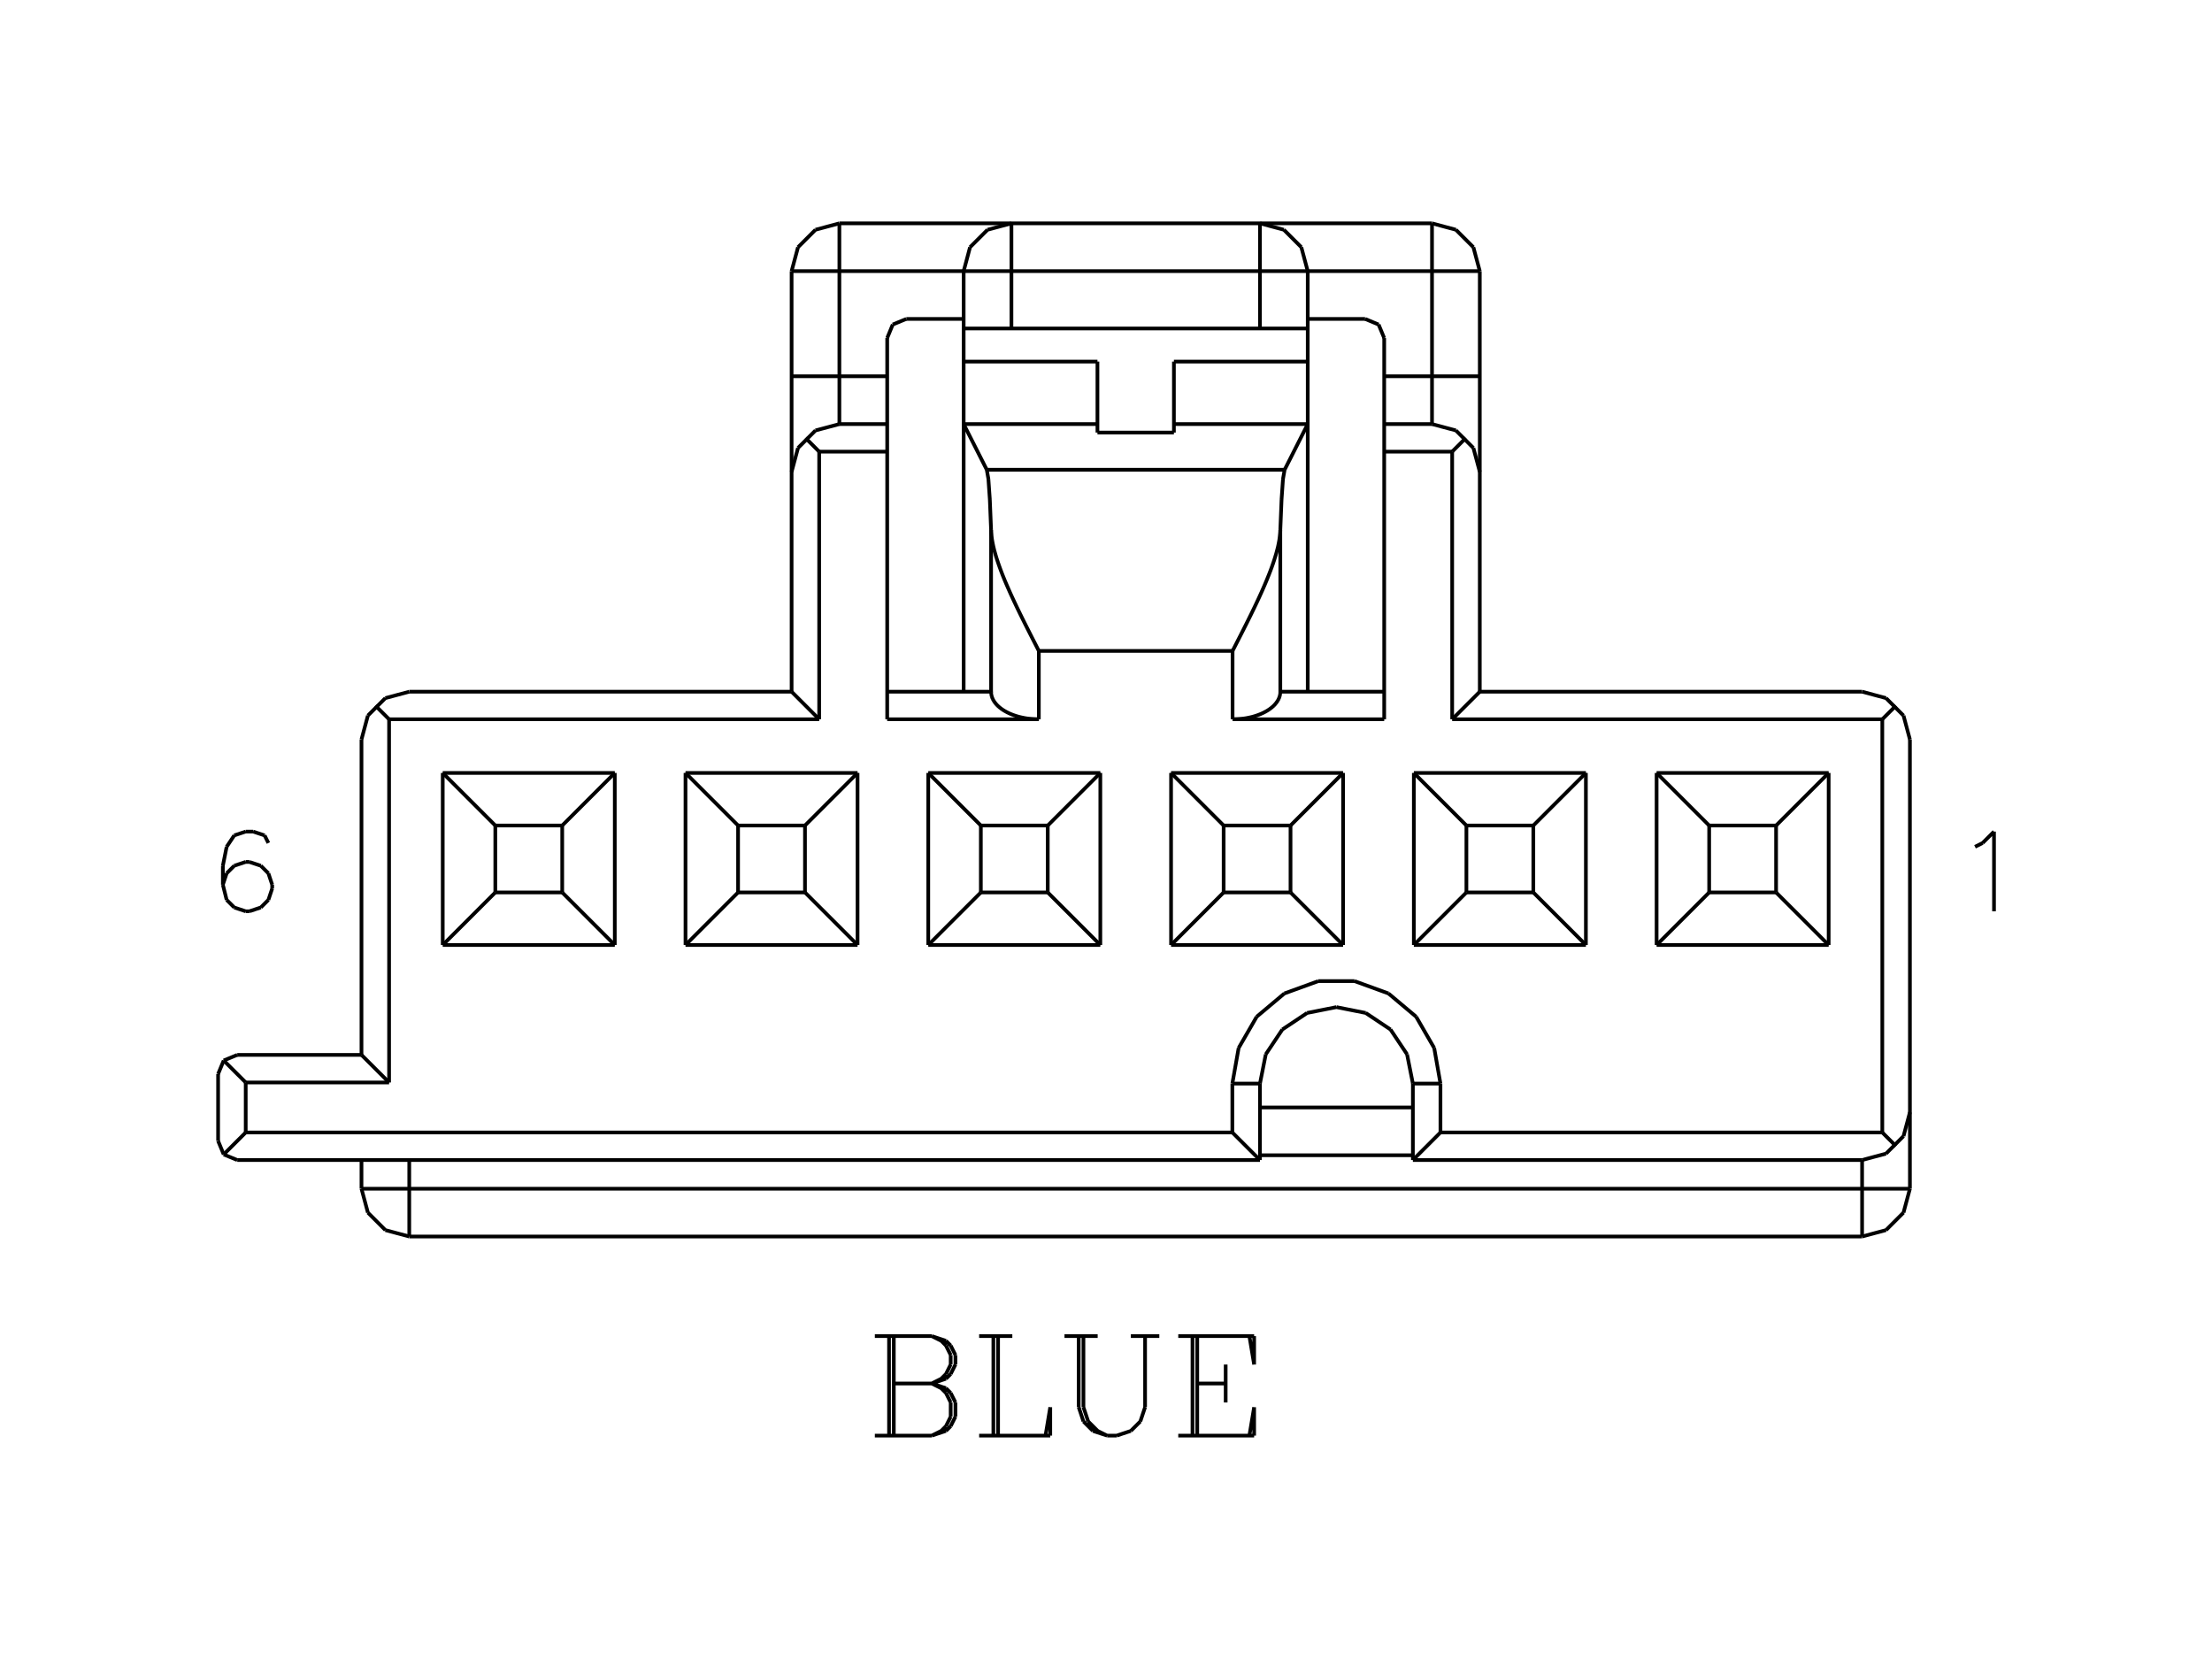 <?xml version="1.0" standalone="no"?><svg xmlns="http://www.w3.org/2000/svg" width="600.000" height="450.000" viewBox="0.0 0.0 600.000 450.000" version="1.1">
<title>Acme Converter - Post-processed with EDS-Designer: 14.44 (info@symca.com)</title>
<desc>Acme Converter - Post-processed with EDS-Designer: 14.44 (info@symca.com)</desc>
<g id="EDS_STYLE_GROUP" fill="none" stroke="black" stroke-width="1.0">
<g id="0" display="visible">
<path d="M241.15 389.41L241.15 362.41M242.44 362.41L242.44 389.41M237.3 362.41L252.73 362.41M252.73 362.41L256.59 363.69M256.59 363.69L257.87 364.98M257.87 364.98L259.16 367.55M259.16 367.55L259.16 370.12M259.16 370.12L257.87 372.7M257.87 372.7L256.59 373.98M256.59 373.98L252.73 375.27M252.73 362.41L255.3 363.69M255.3 363.69L256.59 364.98M256.59 364.98L257.87 367.55M257.87 367.55L257.87 370.12M257.87 370.12L256.59 372.7M256.59 372.7L255.3 373.98M255.3 373.98L252.73 375.27M242.44 375.27L252.73 375.27M252.73 375.27L256.59 376.55M256.59 376.55L257.87 377.84M257.87 377.84L259.16 380.41M259.16 380.41L259.16 384.27M259.16 384.27L257.87 386.84M257.87 386.84L256.59 388.13M256.59 388.13L252.73 389.41M252.73 389.41L237.3 389.41M252.73 375.27L255.3 376.55M255.3 376.55L256.59 377.84M256.59 377.84L257.87 380.41M257.87 380.41L257.87 384.27M257.87 384.27L256.59 386.84M256.59 386.84L255.3 388.13M255.3 388.13L252.73 389.41M269.45 389.41L269.45 362.41M270.73 362.41L270.73 389.41M265.59 362.41L274.59 362.41M265.59 389.41L284.88 389.41M284.88 389.41L284.88 381.7M284.88 381.7L283.59 389.41M292.6 362.41L292.6 381.7M292.6 381.7L293.88 385.56M293.88 385.56L296.45 388.13M296.45 388.13L300.31 389.41M300.31 389.41L302.88 389.41M302.88 389.41L306.74 388.13M306.74 388.13L309.31 385.56M309.31 385.56L310.6 381.7M310.6 381.7L310.6 362.41M293.88 362.41L293.88 381.7M293.88 381.7L295.17 385.56M295.17 385.56L297.74 388.13M297.74 388.13L300.31 389.41M288.74 362.41L297.74 362.41M306.74 362.41L314.46 362.41M323.46 389.41L323.46 362.41M324.75 362.41L324.75 389.41M332.46 370.12L332.46 380.41M319.6 362.41L340.18 362.41M340.18 362.41L340.18 370.12M340.18 370.12L338.89 362.41M324.75 375.27L332.46 375.27M319.6 389.41L340.18 389.41M340.18 389.41L340.18 381.7M340.18 381.7L338.89 389.41"/>
<path d="M59.16 291.33L59.16 309.47"/>
<path d="M66.65 293.62L66.65 307.18"/>
<path d="M60.68 287.66L66.65 293.62"/>
<path d="M98.05 286.14L105.54 293.62"/>
<path d="M98.05 200.58L98.05 286.14"/>
<path d="M98.05 314.66L98.05 322.44"/>
<path d="M105.54 195.1L105.54 293.62"/>
<path d="M111.01 314.66L111.01 335.4"/>
<path d="M120.09 209.66L120.09 256.33"/>
<path d="M134.35 223.92L134.35 242.07"/>
<path d="M152.5 242.07L152.5 223.92"/>
<path d="M505.09 335.4L111.01 335.4"/>
<path d="M98.05 322.44L518.06 322.44"/>
<path d="M101.85 191.42L105.54 195.1"/>
<path d="M152.5 242.07L166.76 256.33"/>
<path d="M134.35 223.92L120.09 209.66"/>
<path d="M166.76 256.33L166.76 209.66"/>
<path d="M341.76 314.66L64.35 314.66"/>
<path d="M383.24 314.66L505.09 314.66"/>
<path d="M341.76 313.36L383.24 313.36"/>
<path d="M66.65 307.18L334.27 307.18"/>
<path d="M390.72 307.18L510.57 307.18"/>
<path d="M185.94 209.66L185.94 256.33"/>
<path d="M200.2 223.92L200.2 242.07"/>
<path d="M341.76 300.4L383.24 300.4"/>
<path d="M390.72 293.92L383.24 293.92"/>
<path d="M334.27 293.92L341.76 293.92"/>
<path d="M105.54 293.62L66.65 293.62"/>
<path d="M98.05 286.14L64.35 286.14"/>
<path d="M214.72 187.62L214.72 73.54"/>
<path d="M218.35 242.07L218.35 223.92"/>
<path d="M60.68 313.14L66.65 307.18"/>
<path d="M134.35 242.07L120.09 256.33"/>
<path d="M152.5 223.92L166.76 209.66"/>
<path d="M218.35 242.07L232.61 256.33"/>
<path d="M200.2 223.92L185.94 209.66"/>
<path d="M222.2 195.1L222.2 122.51"/>
<path d="M227.68 115.03L227.68 60.58"/>
<path d="M232.61 256.33L232.61 209.66"/>
<path d="M120.09 256.33L166.76 256.33"/>
<path d="M185.94 256.33L232.61 256.33"/>
<path d="M251.79 256.33L298.46 256.33"/>
<path d="M317.65 256.33L364.31 256.33"/>
<path d="M383.5 256.33L430.17 256.33"/>
<path d="M449.35 256.33L496.02 256.33"/>
<path d="M240.65 195.1L240.65 91.69"/>
<path d="M251.79 209.66L251.79 256.33"/>
<path d="M134.35 242.07L152.5 242.07"/>
<path d="M200.2 242.07L218.35 242.07"/>
<path d="M266.05 242.07L284.2 242.07"/>
<path d="M331.91 242.07L350.05 242.07"/>
<path d="M397.76 242.07L415.91 242.07"/>
<path d="M463.61 242.07L481.76 242.07"/>
<path d="M341.76 314.66L334.27 307.18"/>
<path d="M222.2 195.1L214.72 187.62"/>
<path d="M284.2 242.07L298.46 256.33"/>
<path d="M266.05 223.92L251.79 209.66"/>
<path d="M268.81 187.62L268.83 187.88"/>
<path d="M261.39 73.54L261.39 187.62"/>
<path d="M266.05 223.92L266.05 242.07"/>
<path d="M268.83 143.76L268.83 187.88"/>
<path d="M200.2 242.07L185.94 256.33"/>
<path d="M218.35 223.92L232.61 209.66"/>
<path d="M481.76 223.92L463.61 223.92"/>
<path d="M415.91 223.92L397.76 223.92"/>
<path d="M350.05 223.92L331.91 223.92"/>
<path d="M284.2 223.92L266.05 223.92"/>
<path d="M218.35 223.92L200.2 223.92"/>
<path d="M152.5 223.92L134.35 223.92"/>
<path d="M274.35 60.58L274.35 73.54"/>
<path d="M281.78 176.56L281.78 195.1"/>
<path d="M284.2 242.07L284.2 223.92"/>
<path d="M496.02 209.66L449.35 209.66"/>
<path d="M430.17 209.66L383.5 209.66"/>
<path d="M364.31 209.66L317.65 209.66"/>
<path d="M298.46 209.66L251.79 209.66"/>
<path d="M232.61 209.66L185.94 209.66"/>
<path d="M166.76 209.66L120.09 209.66"/>
<path d="M297.68 98.08L297.68 117.33"/>
<path d="M298.46 256.33L298.46 209.66"/>
<path d="M266.05 242.07L251.79 256.33"/>
<path d="M284.2 223.92L298.46 209.66"/>
<path d="M510.57 195.1L393.9 195.1"/>
<path d="M375.46 195.1L334.33 195.1"/>
<path d="M281.78 195.1L240.65 195.1"/>
<path d="M222.2 195.1L105.54 195.1"/>
<path d="M505.09 187.62L401.39 187.62"/>
<path d="M214.72 187.62L111.01 187.62"/>
<path d="M240.65 187.62L268.81 187.62"/>
<path d="M347.3 187.62L375.46 187.62"/>
<path d="M218.52 118.82L222.2 122.51"/>
<path d="M350.05 242.07L364.31 256.33"/>
<path d="M331.91 223.92L317.65 209.66"/>
<path d="M261.39 115.03L267.66 127.42"/>
<path d="M317.65 209.66L317.65 256.33"/>
<path d="M318.42 98.08L318.42 117.33"/>
<path d="M354.72 115.03L348.45 127.42"/>
<path d="M393.9 122.51L397.59 118.82"/>
<path d="M334.33 176.56L281.78 176.56"/>
<path d="M331.91 223.92L331.91 242.07"/>
<path d="M334.27 307.18L334.27 293.92"/>
<path d="M334.33 195.1L334.33 176.56"/>
<path d="M341.76 314.66L341.76 293.92"/>
<path d="M341.76 73.54L341.76 60.58"/>
<path d="M347.28 187.88L347.28 143.76"/>
<path d="M350.05 242.07L350.05 223.92"/>
<path d="M354.72 73.54L354.72 187.62"/>
<path d="M347.28 187.88L347.3 187.62"/>
<path d="M331.91 242.07L317.65 256.33"/>
<path d="M350.05 223.92L364.31 209.66"/>
<path d="M401.39 187.62L393.9 195.1"/>
<path d="M348.45 127.42L267.66 127.42"/>
<path d="M397.76 223.92L383.5 209.66"/>
<path d="M415.91 242.07L430.17 256.33"/>
<path d="M364.31 256.33L364.31 209.66"/>
<path d="M375.46 195.1L375.46 91.69"/>
<path d="M393.9 122.51L375.46 122.51"/>
<path d="M240.65 122.51L222.2 122.51"/>
<path d="M297.68 117.33L318.42 117.33"/>
<path d="M388.43 115.03L375.46 115.03"/>
<path d="M354.72 115.03L318.42 115.03"/>
<path d="M297.68 115.03L261.39 115.03"/>
<path d="M240.65 115.03L227.68 115.03"/>
<path d="M514.26 310.86L510.57 307.18"/>
<path d="M383.24 293.92L383.24 314.66"/>
<path d="M383.5 209.66L383.5 256.33"/>
<path d="M388.43 60.58L388.43 115.03"/>
<path d="M390.72 293.92L390.72 307.18"/>
<path d="M393.9 122.51L393.9 195.1"/>
<path d="M397.76 223.92L397.76 242.07"/>
<path d="M397.76 242.07L383.5 256.33"/>
<path d="M415.91 223.92L430.17 209.66"/>
<path d="M401.39 102.06L375.46 102.06"/>
<path d="M214.72 102.06L240.65 102.06"/>
<path d="M354.72 98.08L318.42 98.08"/>
<path d="M297.68 98.08L261.39 98.08"/>
<path d="M354.72 89.1L261.39 89.1"/>
<path d="M463.61 223.92L449.35 209.66"/>
<path d="M481.76 242.07L496.02 256.33"/>
<path d="M401.39 73.54L401.39 187.62"/>
<path d="M245.83 86.51L261.39 86.51"/>
<path d="M354.72 86.51L370.28 86.51"/>
<path d="M214.72 73.54L401.39 73.54"/>
<path d="M415.91 242.07L415.91 223.92"/>
<path d="M430.17 256.33L430.17 209.66"/>
<path d="M227.68 60.58L388.43 60.58"/>
<path d="M449.35 209.66L449.35 256.33"/>
<path d="M383.24 314.66L390.72 307.18"/>
<path d="M514.26 191.42L510.57 195.1"/>
<path d="M463.61 242.07L449.35 256.33"/>
<path d="M481.76 223.92L496.02 209.66"/>
<path d="M463.61 223.92L463.61 242.07"/>
<path d="M481.76 242.07L481.76 223.92"/>
<path d="M496.02 256.33L496.02 209.66"/>
<path d="M505.09 314.66L505.09 335.4"/>
<path d="M510.57 307.18L510.57 195.1"/>
<path d="M518.06 322.44L518.06 200.58"/>
<path d="M390.72 293.92L389.02 284.26M389.02 284.26L384.12 275.78M384.12 275.78L376.61 269.47M376.61 269.47L367.4 266.12M367.4 266.12L357.6 266.12M357.6 266.12L348.39 269.47M348.39 269.47L340.88 275.78M340.88 275.78L335.98 284.26M335.98 284.26L334.27 293.92"/>
<path d="M383.24 293.92L381.66 285.98M381.66 285.98L377.17 279.25M377.17 279.25L370.44 274.76M370.44 274.76L362.5 273.18M362.5 273.18L354.56 274.76M354.56 274.76L347.83 279.25M347.83 279.25L343.34 285.98M343.34 285.98L341.76 293.92"/>
<path d="M98.05 322.44L99.79 328.92M99.79 328.92L104.53 333.66M104.53 333.66L111.01 335.4"/>
<path d="M505.09 335.4L511.58 333.66M511.58 333.66L516.32 328.92M516.32 328.92L518.06 322.44"/>
<path d="M401.39 73.54L399.65 67.06M399.65 67.06L394.91 62.32M394.91 62.32L388.43 60.58"/>
<path d="M227.68 60.58L221.2 62.32M221.2 62.32L216.46 67.06M216.46 67.06L214.72 73.54"/>
<path d="M274.35 60.58L267.87 62.32M267.87 62.32L263.12 67.06M263.12 67.06L261.39 73.54"/>
<path d="M354.72 73.54L352.98 67.06M352.98 67.06L348.24 62.32M348.24 62.32L341.76 60.58"/>
<path d="M111.01 187.62L104.53 189.36M104.53 189.36L99.79 194.1M99.79 194.1L98.05 200.58"/>
<path d="M227.68 115.03L221.2 116.76M221.2 116.76L216.46 121.51M216.46 121.51L214.72 127.99"/>
<path d="M505.09 314.66L511.58 312.92M511.58 312.92L516.32 308.18M516.32 308.18L518.06 301.7"/>
<path d="M518.06 200.58L516.32 194.1M516.32 194.1L511.58 189.36M511.58 189.36L505.09 187.62"/>
<path d="M401.39 127.99L399.65 121.51M399.65 121.51L394.91 116.76M394.91 116.76L388.43 115.03"/>
<path d="M64.35 286.14L60.68 287.66M60.68 287.66L59.16 291.33"/>
<path d="M375.46 91.69L373.94 88.03M373.94 88.03L370.28 86.51"/>
<path d="M245.83 86.51L242.16 88.03M242.16 88.03L240.65 91.69"/>
<path d="M59.16 309.47L60.68 313.14M60.68 313.14L64.35 314.66"/>
<path d="M347.28 143.76L347.26 144.31M347.26 144.31L347.21 144.87M347.21 144.87L347.15 145.42M347.15 145.42L347.08 145.97M347.08 145.97L347 146.52M347 146.52L346.9 147.06M346.9 147.06L346.79 147.61M346.79 147.61L346.68 148.15M346.68 148.15L346.55 148.69M346.55 148.69L346.41 149.23M346.41 149.23L346.27 149.76M346.27 149.76L346.12 150.3M346.12 150.3L345.8 151.36M345.8 151.36L345.46 152.41M345.46 152.41L345.1 153.46M345.1 153.46L344.72 154.5M344.72 154.5L344.32 155.54M344.32 155.54L343.91 156.57M343.91 156.57L343.49 157.6M343.49 157.6L343.06 158.62M343.06 158.62L342.62 159.63M342.62 159.63L342.17 160.65M342.17 160.65L341.71 161.66M341.71 161.66L341.25 162.66M341.25 162.66L340.3 164.67M340.3 164.67L339.33 166.67M339.33 166.67L338.35 168.65M338.35 168.65L337.35 170.64M337.35 170.64L336.35 172.61M336.35 172.61L334.33 176.56"/>
<path d="M347.28 187.88L347.26 188.13M347.26 188.13L347.22 188.38M347.22 188.38L347.17 188.63M347.17 188.63L347.11 188.87M347.11 188.87L347.03 189.11M347.03 189.11L346.94 189.34M346.94 189.34L346.84 189.58M346.84 189.58L346.73 189.8M346.73 189.8L346.61 190.02M346.61 190.02L346.47 190.23M346.47 190.23L346.33 190.44M346.33 190.44L346.18 190.64M346.18 190.64L346.03 190.84M346.03 190.84L345.86 191.03M345.86 191.03L345.69 191.22M345.69 191.22L345.52 191.4M345.52 191.4L345.34 191.57M345.34 191.57L345.15 191.74M345.15 191.74L344.76 192.06M344.76 192.06L344.36 192.36M344.36 192.36L343.94 192.64M343.94 192.64L343.51 192.9M343.51 192.9L343.07 193.14M343.07 193.14L342.62 193.37M342.62 193.37L342.17 193.58M342.17 193.58L341.7 193.77M341.7 193.77L341.23 193.95M341.23 193.95L340.76 194.12M340.76 194.12L340.28 194.27M340.28 194.27L339.8 194.41M339.8 194.41L339.31 194.53M339.31 194.53L338.82 194.64M338.82 194.64L338.33 194.74M338.33 194.74L337.83 194.83M337.83 194.83L337.33 194.9M337.33 194.9L336.84 194.96M336.84 194.96L336.34 195.01M336.34 195.01L335.83 195.05M335.83 195.05L335.33 195.08M335.33 195.08L334.83 195.1M334.83 195.1L334.33 195.1"/>
<path d="M281.78 195.1L281.28 195.1M281.28 195.1L280.78 195.08M280.78 195.08L280.27 195.05M280.27 195.05L279.77 195.01M279.77 195.01L279.27 194.96M279.27 194.96L278.77 194.9M278.77 194.9L278.28 194.83M278.28 194.83L277.78 194.74M277.78 194.74L277.29 194.64M277.29 194.64L276.8 194.53M276.8 194.53L276.31 194.41M276.31 194.41L275.83 194.27M275.83 194.27L275.35 194.12M275.35 194.12L274.87 193.95M274.87 193.95L274.4 193.77M274.4 193.77L273.94 193.58M273.94 193.58L273.48 193.37M273.48 193.37L273.04 193.14M273.04 193.14L272.6 192.9M272.6 192.9L272.17 192.64M272.17 192.64L271.75 192.36M271.75 192.36L271.35 192.06M271.35 192.06L270.96 191.74M270.96 191.74L270.77 191.57M270.77 191.57L270.59 191.4M270.59 191.4L270.41 191.22M270.41 191.22L270.24 191.03M270.24 191.03L270.08 190.84M270.08 190.84L269.92 190.64M269.92 190.64L269.78 190.44M269.78 190.44L269.63 190.23M269.63 190.23L269.5 190.02M269.5 190.02L269.38 189.8M269.38 189.8L269.27 189.58M269.27 189.58L269.17 189.34M269.17 189.34L269.08 189.11M269.08 189.11L269 188.87M269 188.87L268.94 188.63M268.94 188.63L268.89 188.38M268.89 188.38L268.85 188.13M268.85 188.13L268.83 187.88"/>
<path d="M268.83 143.76L268.85 144.31M268.85 144.31L268.9 144.87M268.9 144.87L268.95 145.42M268.95 145.42L269.03 145.97M269.03 145.97L269.11 146.52M269.11 146.52L269.21 147.06M269.21 147.06L269.32 147.61M269.32 147.61L269.43 148.15M269.43 148.15L269.56 148.69M269.56 148.69L269.69 149.23M269.69 149.23L269.84 149.76M269.84 149.76L269.99 150.3M269.99 150.3L270.3 151.36M270.3 151.36L270.65 152.41M270.65 152.41L271.01 153.46M271.01 153.46L271.39 154.5M271.39 154.5L271.78 155.54M271.78 155.54L272.19 156.57M272.19 156.57L272.61 157.6M272.61 157.6L273.05 158.62M273.05 158.62L273.49 159.63M273.49 159.63L273.94 160.65M273.94 160.65L274.4 161.66M274.4 161.66L274.86 162.66M274.86 162.66L275.81 164.67M275.81 164.67L276.78 166.67M276.78 166.67L277.76 168.65M277.76 168.65L278.76 170.64M278.76 170.64L279.76 172.61M279.76 172.61L281.78 176.56"/>
<path d="M341.76 73.54L341.76 89.1"/>
<path d="M274.35 73.54L274.35 89.1"/>
<path d="M348.45 127.42L348.01 129.91M348.01 129.91L347.62 135.48M347.62 135.48L347.28 143.76"/>
<path d="M268.83 143.76L268.49 135.48M268.49 135.48L268.1 129.91M268.1 129.91L267.66 127.42"/>
<path d="M535.72 229.69L537.78 228.66M537.78 228.66L540.87 225.57M540.87 225.57L540.87 247.18"/>
<path d="M72.8 228.66L71.77 226.6M71.77 226.6L68.68 225.57M68.68 225.57L66.63 225.57M66.63 225.57L63.54 226.6M63.54 226.6L61.48 229.69M61.48 229.69L60.45 234.83M60.45 234.83L60.45 239.98M60.45 239.98L61.48 244.09M61.48 244.09L63.54 246.15M63.54 246.15L66.63 247.18M66.63 247.18L67.65 247.18M67.65 247.18L70.74 246.15M70.74 246.15L72.8 244.09M72.8 244.09L73.83 241.01M73.83 241.01L73.83 239.98M73.83 239.98L72.8 236.89M72.8 236.89L70.74 234.83M70.74 234.83L67.65 233.8M67.65 233.8L66.63 233.8M66.63 233.8L63.54 234.83M63.54 234.83L61.48 236.89M61.48 236.89L60.45 239.98"/>
</g>
</g>
</svg>

